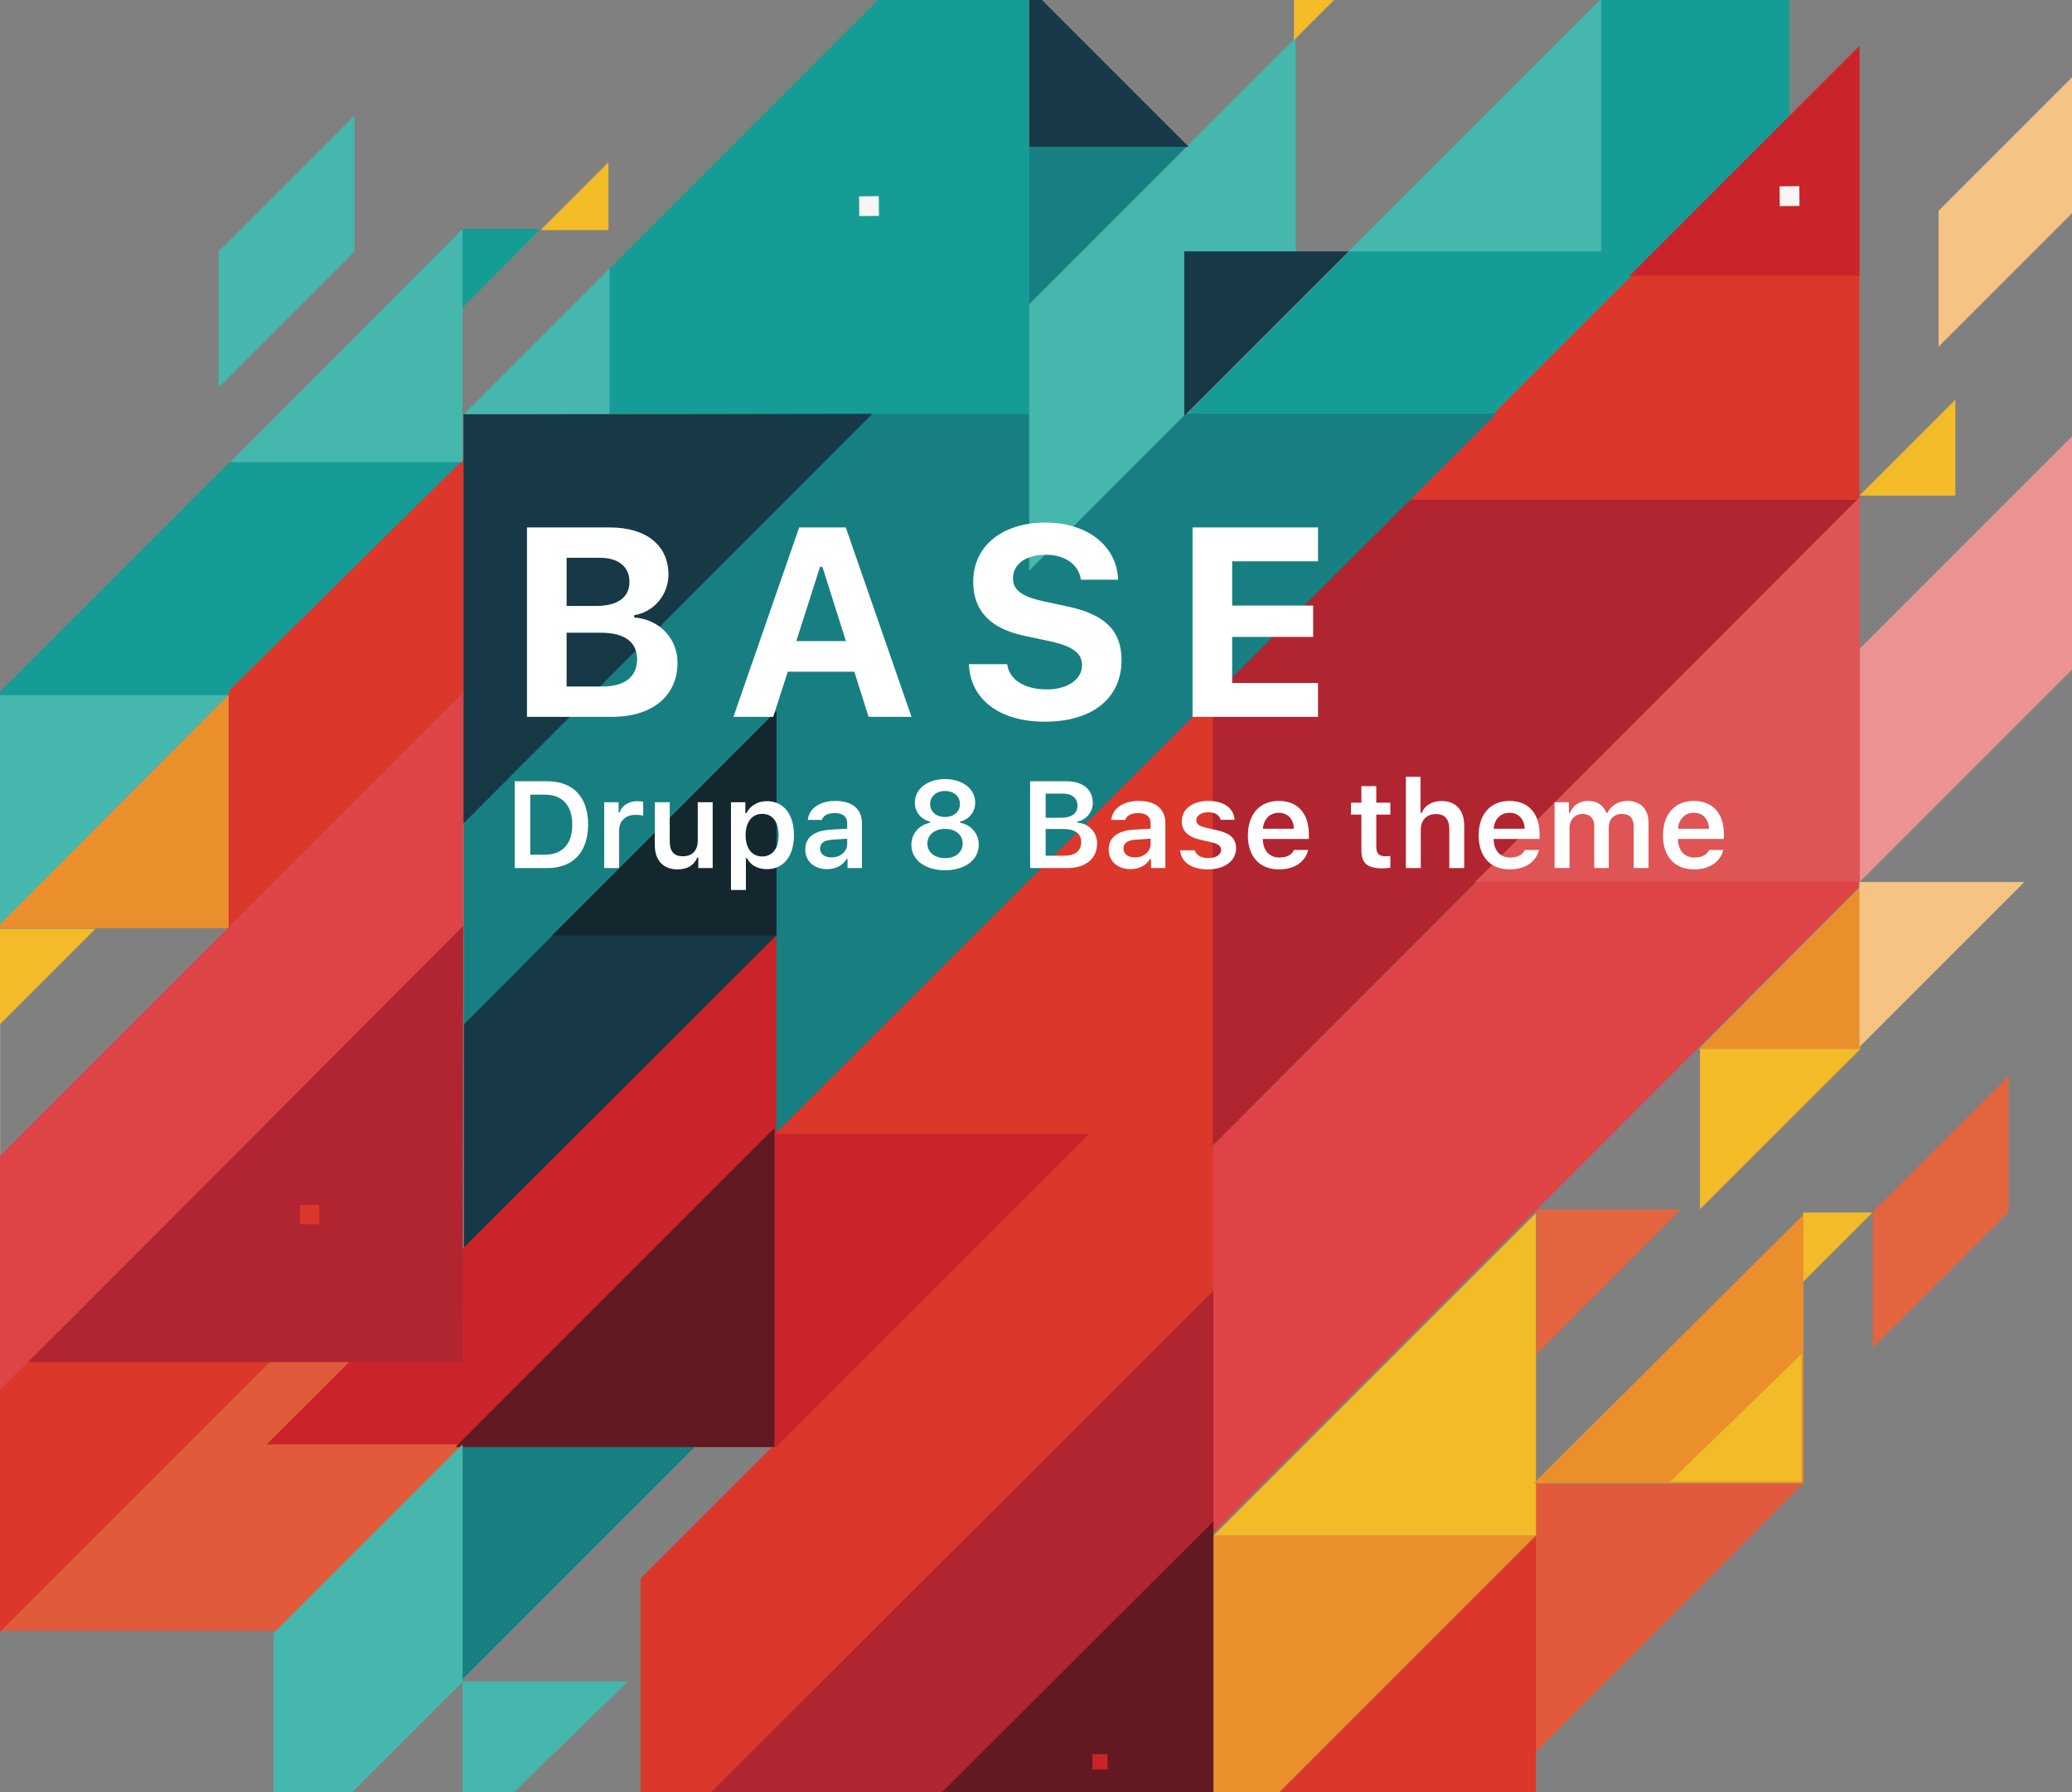 <?xml version="1.0" encoding="UTF-8"?>
<svg width="370px" height="320px" viewBox="0 0 370 320" version="1.1" xmlns="http://www.w3.org/2000/svg" xmlns:xlink="http://www.w3.org/1999/xlink" style="background: #FFFFFF;">
    <rect x="0" y="0" width="370" height="320" fill="#808080" stroke="none"/>
    <!-- Generator: Sketch 47.1 (45422) - http://www.bohemiancoding.com/sketch -->
    <title>screenshot</title>
    <desc>Created with Sketch.</desc>
    <defs></defs>
    <g id="Page-1" stroke="none" stroke-width="1" fill="none" fill-rule="evenodd">
        <g id="screenshot">
            <g id="shutterstock_433438972" transform="translate(-25, -40)">
                <polyline id="Fill-3" fill="#B12530" points="241.317 163.965 241.317 244.867 356.645 129.268 356.645 49.49 241.317 163.965"></polyline>
                <polyline id="Fill-4" fill="#169C96" points="344.559 62.311 344.559 6.314 236.653 114.224 292.209 114.224 344.559 62.311"></polyline>
                <polyline id="Fill-5" fill="#F3BB27" points="121.525 81.089 133.657 81.089 133.657 68.957 121.525 81.089"></polyline>
                <polyline id="Fill-6" fill="#E15A3C" points="127.696 277.824 75.362 277.824 24.665 327.997 24.665 331.185 74.336 331.185 127.696 277.824"></polyline>
                <polyline id="Fill-7" fill="#DE4345" points="299.683 186.377 299.683 186.456 241.317 244.824 241.317 314.085 356.821 198.5 356.821 129.238 299.683 186.377"></polyline>
                <polyline id="Fill-10" fill="#DB372A" points="357.045 48.534 276.344 129.238 357.045 129.238 357.045 48.534"></polyline>
                <polyline id="Fill-11" fill="#177F81" points="107.595 339.829 149.523 297.9 107.595 297.9 107.595 339.829"></polyline>
                <polyline id="Fill-13" fill="#F3BB27" points="155.256 204.117 139.769 204.117 155.256 219.151 155.256 204.117"></polyline>
                <polyline id="Fill-14" fill="#DB372A" points="139.408 372.958 241.57 270.868 241.57 219.608 190.455 270.724 190.455 270.793 139.408 321.841 139.408 372.958"></polyline>
                <polyline id="Fill-15" fill="#DB372A" points="163.421 241.454 163.421 298.559 241.554 220.242 241.554 163.138 163.421 241.454"></polyline>
                <polyline id="Fill-16" fill="#B12530" points="241.678 270.5 241.678 372.782 139.299 372.642 241.678 270.5"></polyline>
                <polyline id="Fill-17" fill="#177F81" points="292.209 113.874 163.421 113.874 163.421 242.467 292.209 113.874"></polyline>
                <polyline id="Fill-18" fill="#EB8F2D" points="328.303 227.336 357.221 198.291 357.221 227.336 328.303 227.336"></polyline>
                <polyline id="Fill-19" fill="#46B7AD" points="208.771 94.299 208.771 141.899 256.37 94.299 256.37 46.699 208.771 94.299"></polyline>
                <polyline id="Fill-20" fill="#CA242A" points="219.511 242.467 163.421 242.467 163.421 298.559 219.511 242.467"></polyline>
                <polyline id="Fill-21" fill="#E15A3C" points="346.946 304.972 298.97 353.156 298.97 304.972 346.946 304.972"></polyline>
                <polyline id="Fill-22" fill="#F3BB27" points="273.187 30.036 256.061 30.036 256.061 47.162 273.187 30.036"></polyline>
                <polyline id="Fill-23" fill="#F3BB27" points="359.372 256.501 346.97 256.501 346.97 268.903 359.372 256.501"></polyline>
                <polyline id="Fill-24" fill="#177F81" points="236.893 66.197 208.514 66.197 208.514 94.577 236.893 66.197"></polyline>
                <polyline id="Fill-25" fill="#F5C383" points="386.49 197.495 357.045 197.495 357.045 226.939 386.49 197.495"></polyline>
                <polyline id="Fill-26" fill="#E36540" points="325.193 255.972 299.381 255.972 299.381 281.785 325.193 255.972"></polyline>
                <polyline id="Fill-27" fill="#177F81" points="180.785 113.861 107.843 186.752 107.843 223.351 144.338 186.855 144.338 186.806 180.785 150.358 180.785 113.861"></polyline>
                <polyline id="Fill-28" fill="#173846" points="163.64 207.754 163.64 166.981 107.854 222.898 107.854 263.671 163.64 207.754"></polyline>
                <polyline id="Fill-29" fill="#173846" points="107.765 187.015 107.765 113.987 180.785 113.861 107.765 187.015"></polyline>
                <polyline id="Fill-30" fill="#CA242A" points="72.632 297.9 163.64 297.9 163.64 207.03 72.632 297.9"></polyline>
                <polyline id="Fill-31" fill="#DB372A" points="24.665 331.706 78.546 277.824 24.665 277.824 24.665 331.706"></polyline>
                <polyline id="Fill-32" fill="#46B7AD" points="65.822 164.07 24.355 205.717 24.355 164.07 65.822 164.07"></polyline>
                <polyline id="Fill-33" fill="#169C96" points="107.654 122.455 66.009 122.455 66.009 122.511 24.419 164.101 66.064 164.101 66.064 164.046 107.654 122.455"></polyline>
                <polyline id="Fill-34" fill="#DB372A" points="107.734 163.749 107.734 122.035 65.822 163.403 65.822 205.663 107.734 163.749"></polyline>
                <polyline id="Fill-35" fill="#F3BB27" points="42.039 205.844 24.355 205.844 24.355 223.529 42.039 205.844"></polyline>
                <polyline id="Fill-36" fill="#F5C383" points="25.033 246.833 25.033 222.198 0.399 246.833 0.399 271.468 25.033 246.833"></polyline>
                <polyline id="Fill-37" fill="#F5C383" points="395.446 77.637 395.446 53.358 371.17 77.637 371.17 101.915 395.446 77.637"></polyline>
                <polyline id="Fill-38" fill="#46B7AD" points="88.319 84.885 88.319 60.606 64.041 84.885 64.041 109.163 88.319 84.885"></polyline>
                <polyline id="Fill-39" fill="#E36540" points="383.708 256.372 383.708 232.093 359.432 256.372 359.432 280.651 383.708 256.372"></polyline>
                <polyline id="Fill-40" fill="#EB9293" points="398.692 155.87 398.692 114.224 357.045 155.87 357.045 197.516 398.692 155.87"></polyline>
                <polyline id="Fill-41" fill="#14272E" points="123.592 207.03 163.64 207.03 163.64 166.981 123.592 207.03"></polyline>
                <polyline id="Fill-42" fill="#EB8F2D" points="24.355 205.717 65.821 164.07 65.821 205.717 24.355 205.717"></polyline>
                <polyline id="Fill-43" fill="#169C96" points="121.581 80.871 107.365 95.149 107.365 80.871 121.581 80.871"></polyline>
                <polyline id="Fill-44" fill="#46B7AD" points="66.129 122.518 107.596 80.871 107.596 122.518 66.129 122.518"></polyline>
                <polyline id="Fill-45" fill="#46B7AD" points="107.595 340.242 137.132 340.242 107.595 368.916 107.595 340.242"></polyline>
                <polyline id="Fill-46" fill="#DE4345" points="66.064 247.078 66.064 247.022 107.738 205.348 107.738 163.618 66.009 205.348 66.009 205.404 24.665 246.749 24.665 288.479 66.064 247.078"></polyline>
                <polyline id="Fill-47" fill="#F3BB27" points="328.567 255.915 328.567 227.3 357.221 227.3 328.567 255.915"></polyline>
                <polyline id="Fill-48" fill="#DB372A" points="194.77 418.752 241.753 418.752 241.753 418.692 299.281 361.16 299.281 314.177 241.69 371.771 194.77 418.752"></polyline>
                <polyline id="Fill-49" fill="#DF5455" points="288.389 197.495 357.101 197.495 357.101 128.781 288.389 197.495"></polyline>
                <polyline id="Fill-51" fill="#F3BB27" points="357.045 128.495 374.172 128.495 374.172 111.369 357.045 128.495"></polyline>
                <polyline id="Fill-52" fill="#173846" points="237.265 66.213 208.777 66.213 208.777 37.724 237.265 66.213"></polyline>
                <polyline id="Fill-53" fill="#631921" points="163.309 241.39 106.31 298.39 163.309 298.39 163.309 241.39"></polyline>
                <polyline id="Fill-54" fill="#173846" points="236.478 114.224 265.817 84.885 236.478 84.885 236.478 114.224"></polyline>
                <polyline id="Fill-55" fill="#CA242A" points="357.045 48.181 315.998 89.231 357.045 89.231 357.045 48.181"></polyline>
                <polyline id="Fill-56" fill="#F6F6F4" points="346.342 76.767 342.816 76.805 342.776 73.279 346.302 73.24 346.342 76.767"></polyline>
                <polygon id="Fill-57" fill="#DB372A" points="214.711 344.735 218.238 344.735 218.238 341.208 214.711 341.208"></polygon>
                <polyline id="Fill-58" fill="#EB8F2D" points="241.716 371.743 299.281 314.177 241.716 314.177 241.716 371.743"></polyline>
                <polyline id="Fill-59" fill="#631921" points="241.678 311.658 241.678 372.782 180.497 372.698 241.678 311.658"></polyline>
                <polyline id="Fill-61" fill="#CA242A" points="220.058 353.235 222.774 353.205 222.804 355.922 220.088 355.95 220.058 353.235"></polyline>
                <polyline id="Fill-62" fill="#B12530" points="107.738 205.317 30.023 283.214 107.584 283.214 107.738 205.317"></polyline>
                <polyline id="Fill-63" fill="#46B7AD" points="107.6 297.9 73.859 331.642 73.859 374.049 107.6 340.307 107.6 297.9"></polyline>
                <polyline id="Fill-64" fill="#F3BB27" points="299.281 256.611 299.281 314.177 241.716 314.177 299.281 256.611"></polyline>
                <polyline id="Fill-65" fill="#EB8F2D" points="347.05 256.88 298.867 304.857 347.05 304.857 347.05 256.88"></polyline>
                <polyline id="Fill-66" fill="#169C96" points="208.783 12.979 107.874 113.89 208.783 113.89 208.783 12.979"></polyline>
                <polyline id="Fill-67" fill="#46B7AD" points="107.874 113.89 133.846 113.89 133.846 87.918 107.874 113.89"></polyline>
                <polyline id="Fill-68" fill="#F6F6F4" points="181.965 78.549 178.439 78.588 178.399 75.062 181.926 75.023 181.965 78.549"></polyline>
                <polyline id="Fill-69" fill="#46B7AD" points="310.96 39.738 265.817 84.885 310.96 84.885 310.96 39.738"></polyline>
                <polygon id="Fill-70" fill="#DB372A" points="78.546 258.603 81.992 258.603 81.992 255.157 78.546 255.157"></polygon>
                <polyline id="Fill-71" fill="#F3BB27" points="346.694 304.563 323.23 304.563 346.694 281.785 346.694 304.563"></polyline>
            </g>
            <path d="M109.289,128 L94.102,128 L94.102,94.18 L108.891,94.18 C115.453,94.18 119.367,97.391 119.367,102.617 C119.367,106.203 116.719,109.32 113.25,109.836 L113.25,110.258 C117.727,110.586 120.984,113.961 120.984,118.32 C120.984,124.25 116.508,128 109.289,128 Z M101.18,99.594 L101.18,108.195 L106.5,108.195 C110.32,108.195 112.406,106.625 112.406,103.906 C112.406,101.211 110.461,99.594 107.086,99.594 L101.18,99.594 Z M101.18,122.586 L107.484,122.586 C111.562,122.586 113.766,120.875 113.766,117.711 C113.766,114.617 111.492,112.977 107.32,112.977 L101.18,112.977 L101.18,122.586 Z M155.109,128 L152.555,119.938 L140.672,119.938 L138.07,128 L130.969,128 L142.711,94.18 L151.031,94.18 L162.773,128 L155.109,128 Z M146.438,101.211 L142.195,114.477 L151.055,114.477 L146.859,101.211 L146.438,101.211 Z M173.016,118.602 C173.273,124.906 178.5,128.867 186.562,128.867 C195.047,128.867 200.273,124.695 200.273,117.875 C200.273,112.625 197.344,109.695 190.547,108.266 L186.469,107.398 C182.508,106.555 180.891,105.359 180.891,103.273 C180.891,100.695 183.234,99.055 186.773,99.055 C190.195,99.055 192.68,100.836 193.008,103.508 L199.664,103.508 C199.453,97.484 194.18,93.312 186.727,93.312 C178.922,93.312 173.789,97.508 173.789,103.883 C173.789,109.039 176.812,112.25 182.977,113.539 L187.383,114.477 C191.531,115.367 193.219,116.609 193.219,118.766 C193.219,121.32 190.617,123.102 186.938,123.102 C182.953,123.102 180.188,121.344 179.859,118.602 L173.016,118.602 Z M235.359,121.953 L220.031,121.953 L220.031,113.727 L234.492,113.727 L234.492,108.125 L220.031,108.125 L220.031,100.227 L235.359,100.227 L235.359,94.18 L212.953,94.18 L212.953,128 L235.359,128 L235.359,121.953 Z" id="BASE" fill="#FFFFFF"></path>
            <path d="M91.912,139.499 L97.724,139.499 C102.332,139.499 105.018,142.313 105.018,147.18 C105.018,152.153 102.364,155 97.724,155 L91.912,155 L91.912,139.499 Z M94.684,141.895 L94.684,152.604 L97.358,152.604 C100.441,152.604 102.192,150.682 102.192,147.223 C102.192,143.839 100.398,141.895 97.358,141.895 L94.684,141.895 Z M107.896,155 L110.561,155 L110.561,148.211 C110.561,146.567 111.764,145.493 113.493,145.493 C113.944,145.493 114.653,145.568 114.857,145.644 L114.857,143.173 C114.61,143.098 114.138,143.055 113.751,143.055 C112.236,143.055 110.969,143.914 110.646,145.074 L110.464,145.074 L110.464,143.248 L107.896,143.248 L107.896,155 Z M127.265,143.248 L124.601,143.248 L124.601,150.091 C124.601,151.831 123.655,152.895 121.926,152.895 C120.336,152.895 119.595,152.014 119.595,150.22 L119.595,143.248 L116.931,143.248 L116.931,150.886 C116.931,153.636 118.435,155.236 121.002,155.236 C122.796,155.236 123.945,154.474 124.515,153.131 L124.697,153.131 L124.697,155 L127.265,155 L127.265,143.248 Z M136.933,143.055 C139.908,143.055 141.777,145.354 141.777,149.124 C141.777,152.873 139.93,155.193 136.965,155.193 C135.278,155.193 133.979,154.463 133.377,153.217 L133.194,153.217 L133.194,158.91 L130.53,158.91 L130.53,143.248 L133.098,143.248 L133.098,145.192 L133.28,145.192 C133.957,143.86 135.321,143.055 136.933,143.055 Z M136.095,152.927 C137.942,152.927 139.038,151.498 139.038,149.124 C139.038,146.75 137.932,145.321 136.105,145.321 C134.29,145.321 133.151,146.782 133.141,149.124 C133.151,151.477 134.279,152.927 136.095,152.927 Z M148.47,153.099 C150.081,153.099 151.284,152.057 151.284,150.692 L151.284,149.758 L148.631,149.93 C147.138,150.026 146.439,150.563 146.439,151.52 C146.439,152.508 147.288,153.099 148.47,153.099 Z M147.686,155.193 C145.419,155.193 143.797,153.818 143.797,151.67 C143.797,149.543 145.397,148.318 148.255,148.146 L151.284,147.964 L151.284,146.976 C151.284,145.826 150.511,145.182 149.071,145.182 C147.847,145.182 147.009,145.611 146.762,146.406 L144.248,146.406 C144.463,144.333 146.407,143.012 149.2,143.012 C152.219,143.012 153.916,144.483 153.916,146.976 L153.916,155 L151.349,155 L151.349,153.389 L151.166,153.389 C150.511,154.527 149.222,155.193 147.686,155.193 Z M168.751,155.387 C165.195,155.387 162.746,153.539 162.746,150.854 C162.746,148.888 164.067,147.33 166.098,146.9 L166.098,146.718 C164.443,146.31 163.369,144.967 163.369,143.312 C163.369,140.863 165.614,139.112 168.762,139.112 C171.909,139.112 174.144,140.863 174.144,143.312 C174.144,144.978 173.091,146.299 171.426,146.718 L171.426,146.9 C173.445,147.276 174.777,148.845 174.777,150.843 C174.777,153.539 172.328,155.387 168.751,155.387 Z M168.762,153.228 C170.631,153.228 171.909,152.164 171.909,150.617 C171.909,149.07 170.62,148.007 168.762,148.007 C166.893,148.007 165.604,149.07 165.604,150.617 C165.604,152.164 166.893,153.228 168.762,153.228 Z M168.762,145.88 C170.33,145.88 171.415,144.945 171.415,143.581 C171.415,142.195 170.341,141.239 168.762,141.239 C167.172,141.239 166.098,142.195 166.098,143.581 C166.098,144.945 167.183,145.88 168.762,145.88 Z M190.579,155 L183.951,155 L183.951,139.499 L190.429,139.499 C193.372,139.499 195.145,140.981 195.145,143.366 C195.145,144.999 193.941,146.438 192.384,146.686 L192.384,146.879 C194.468,147.072 195.907,148.576 195.907,150.596 C195.907,153.313 193.888,155 190.579,155 Z M186.723,141.701 L186.723,146.02 L189.397,146.02 C191.363,146.02 192.405,145.257 192.405,143.86 C192.405,142.496 191.428,141.701 189.752,141.701 L186.723,141.701 Z M186.723,152.798 L189.945,152.798 C191.986,152.798 193.071,151.96 193.071,150.381 C193.071,148.834 191.954,148.018 189.838,148.018 L186.723,148.018 L186.723,152.798 Z M202.653,153.099 C204.265,153.099 205.468,152.057 205.468,150.692 L205.468,149.758 L202.814,149.93 C201.321,150.026 200.623,150.563 200.623,151.52 C200.623,152.508 201.472,153.099 202.653,153.099 Z M201.869,155.193 C199.603,155.193 197.98,153.818 197.98,151.67 C197.98,149.543 199.581,148.318 202.438,148.146 L205.468,147.964 L205.468,146.976 C205.468,145.826 204.694,145.182 203.255,145.182 C202.03,145.182 201.192,145.611 200.945,146.406 L198.432,146.406 C198.646,144.333 200.591,143.012 203.384,143.012 C206.402,143.012 208.1,144.483 208.1,146.976 L208.1,155 L205.532,155 L205.532,153.389 L205.35,153.389 C204.694,154.527 203.405,155.193 201.869,155.193 Z M211.032,146.61 C211.032,148.383 212.096,149.425 214.352,149.94 L216.436,150.424 C217.553,150.671 218.058,151.09 218.058,151.756 C218.058,152.626 217.123,153.217 215.78,153.217 C214.448,153.217 213.621,152.701 213.363,151.831 L210.731,151.831 C210.936,153.969 212.783,155.236 215.716,155.236 C218.648,155.236 220.722,153.732 220.722,151.477 C220.722,149.747 219.68,148.78 217.435,148.275 L215.361,147.803 C214.18,147.534 213.621,147.126 213.621,146.46 C213.621,145.611 214.534,145.031 215.748,145.031 C216.994,145.031 217.778,145.558 217.972,146.385 L220.475,146.385 C220.281,144.247 218.53,143.012 215.737,143.012 C212.966,143.012 211.032,144.483 211.032,146.61 Z M228.349,145.128 C226.759,145.128 225.642,146.267 225.523,147.985 L231.056,147.985 C231.002,146.245 229.949,145.128 228.349,145.128 Z M231.077,151.767 L233.602,151.767 C233.097,153.904 231.152,155.236 228.381,155.236 C224.922,155.236 222.838,152.948 222.838,149.167 C222.838,145.386 224.954,143.012 228.359,143.012 C231.711,143.012 233.72,145.235 233.72,148.941 L233.72,149.801 L225.513,149.801 L225.513,149.94 C225.577,151.896 226.705,153.12 228.456,153.12 C229.777,153.12 230.69,152.637 231.077,151.767 Z M243.108,140.369 L243.108,143.323 L241.25,143.323 L241.25,145.45 L243.108,145.45 L243.108,151.863 C243.108,154.141 244.183,155.054 246.879,155.054 C247.395,155.054 247.889,155 248.275,154.925 L248.275,152.841 C247.953,152.873 247.749,152.895 247.373,152.895 C246.256,152.895 245.762,152.379 245.762,151.219 L245.762,145.45 L248.275,145.45 L248.275,143.323 L245.762,143.323 L245.762,140.369 L243.108,140.369 Z M251.047,155 L253.711,155 L253.711,148.179 C253.711,146.492 254.688,145.354 256.439,145.354 C257.986,145.354 258.803,146.267 258.803,148.05 L258.803,155 L261.467,155 L261.467,147.416 C261.467,144.623 259.941,143.033 257.428,143.033 C255.677,143.033 254.42,143.828 253.861,145.149 L253.668,145.149 L253.668,138.704 L251.047,138.704 L251.047,155 Z M269.556,145.128 C267.966,145.128 266.849,146.267 266.73,147.985 L272.263,147.985 C272.209,146.245 271.156,145.128 269.556,145.128 Z M272.284,151.767 L274.809,151.767 C274.304,153.904 272.359,155.236 269.588,155.236 C266.129,155.236 264.045,152.948 264.045,149.167 C264.045,145.386 266.161,143.012 269.566,143.012 C272.918,143.012 274.927,145.235 274.927,148.941 L274.927,149.801 L266.72,149.801 L266.72,149.94 C266.784,151.896 267.912,153.12 269.663,153.12 C270.984,153.12 271.897,152.637 272.284,151.767 Z M277.602,155 L280.266,155 L280.266,147.856 C280.266,146.417 281.243,145.332 282.564,145.332 C283.875,145.332 284.691,146.116 284.691,147.405 L284.691,155 L287.28,155 L287.28,147.685 C287.28,146.342 288.193,145.332 289.579,145.332 C291.008,145.332 291.728,146.084 291.728,147.599 L291.728,155 L294.381,155 L294.381,146.922 C294.381,144.483 292.963,143.012 290.61,143.012 C288.978,143.012 287.624,143.86 287.044,145.149 L286.861,145.149 C286.367,143.828 285.239,143.012 283.617,143.012 C282.06,143.012 280.856,143.807 280.352,145.149 L280.169,145.149 L280.169,143.248 L277.602,143.248 L277.602,155 Z M302.47,145.128 C300.88,145.128 299.763,146.267 299.645,147.985 L305.177,147.985 C305.123,146.245 304.07,145.128 302.47,145.128 Z M305.198,151.767 L307.723,151.767 C307.218,153.904 305.273,155.236 302.502,155.236 C299.043,155.236 296.959,152.948 296.959,149.167 C296.959,145.386 299.075,143.012 302.48,143.012 C305.832,143.012 307.841,145.235 307.841,148.941 L307.841,149.801 L299.634,149.801 L299.634,149.94 C299.698,151.896 300.826,153.12 302.577,153.12 C303.898,153.12 304.812,152.637 305.198,151.767 Z" id="Drupa-8-Base-theme" fill="#FFFFFF"></path>
        </g>
    </g>
</svg>